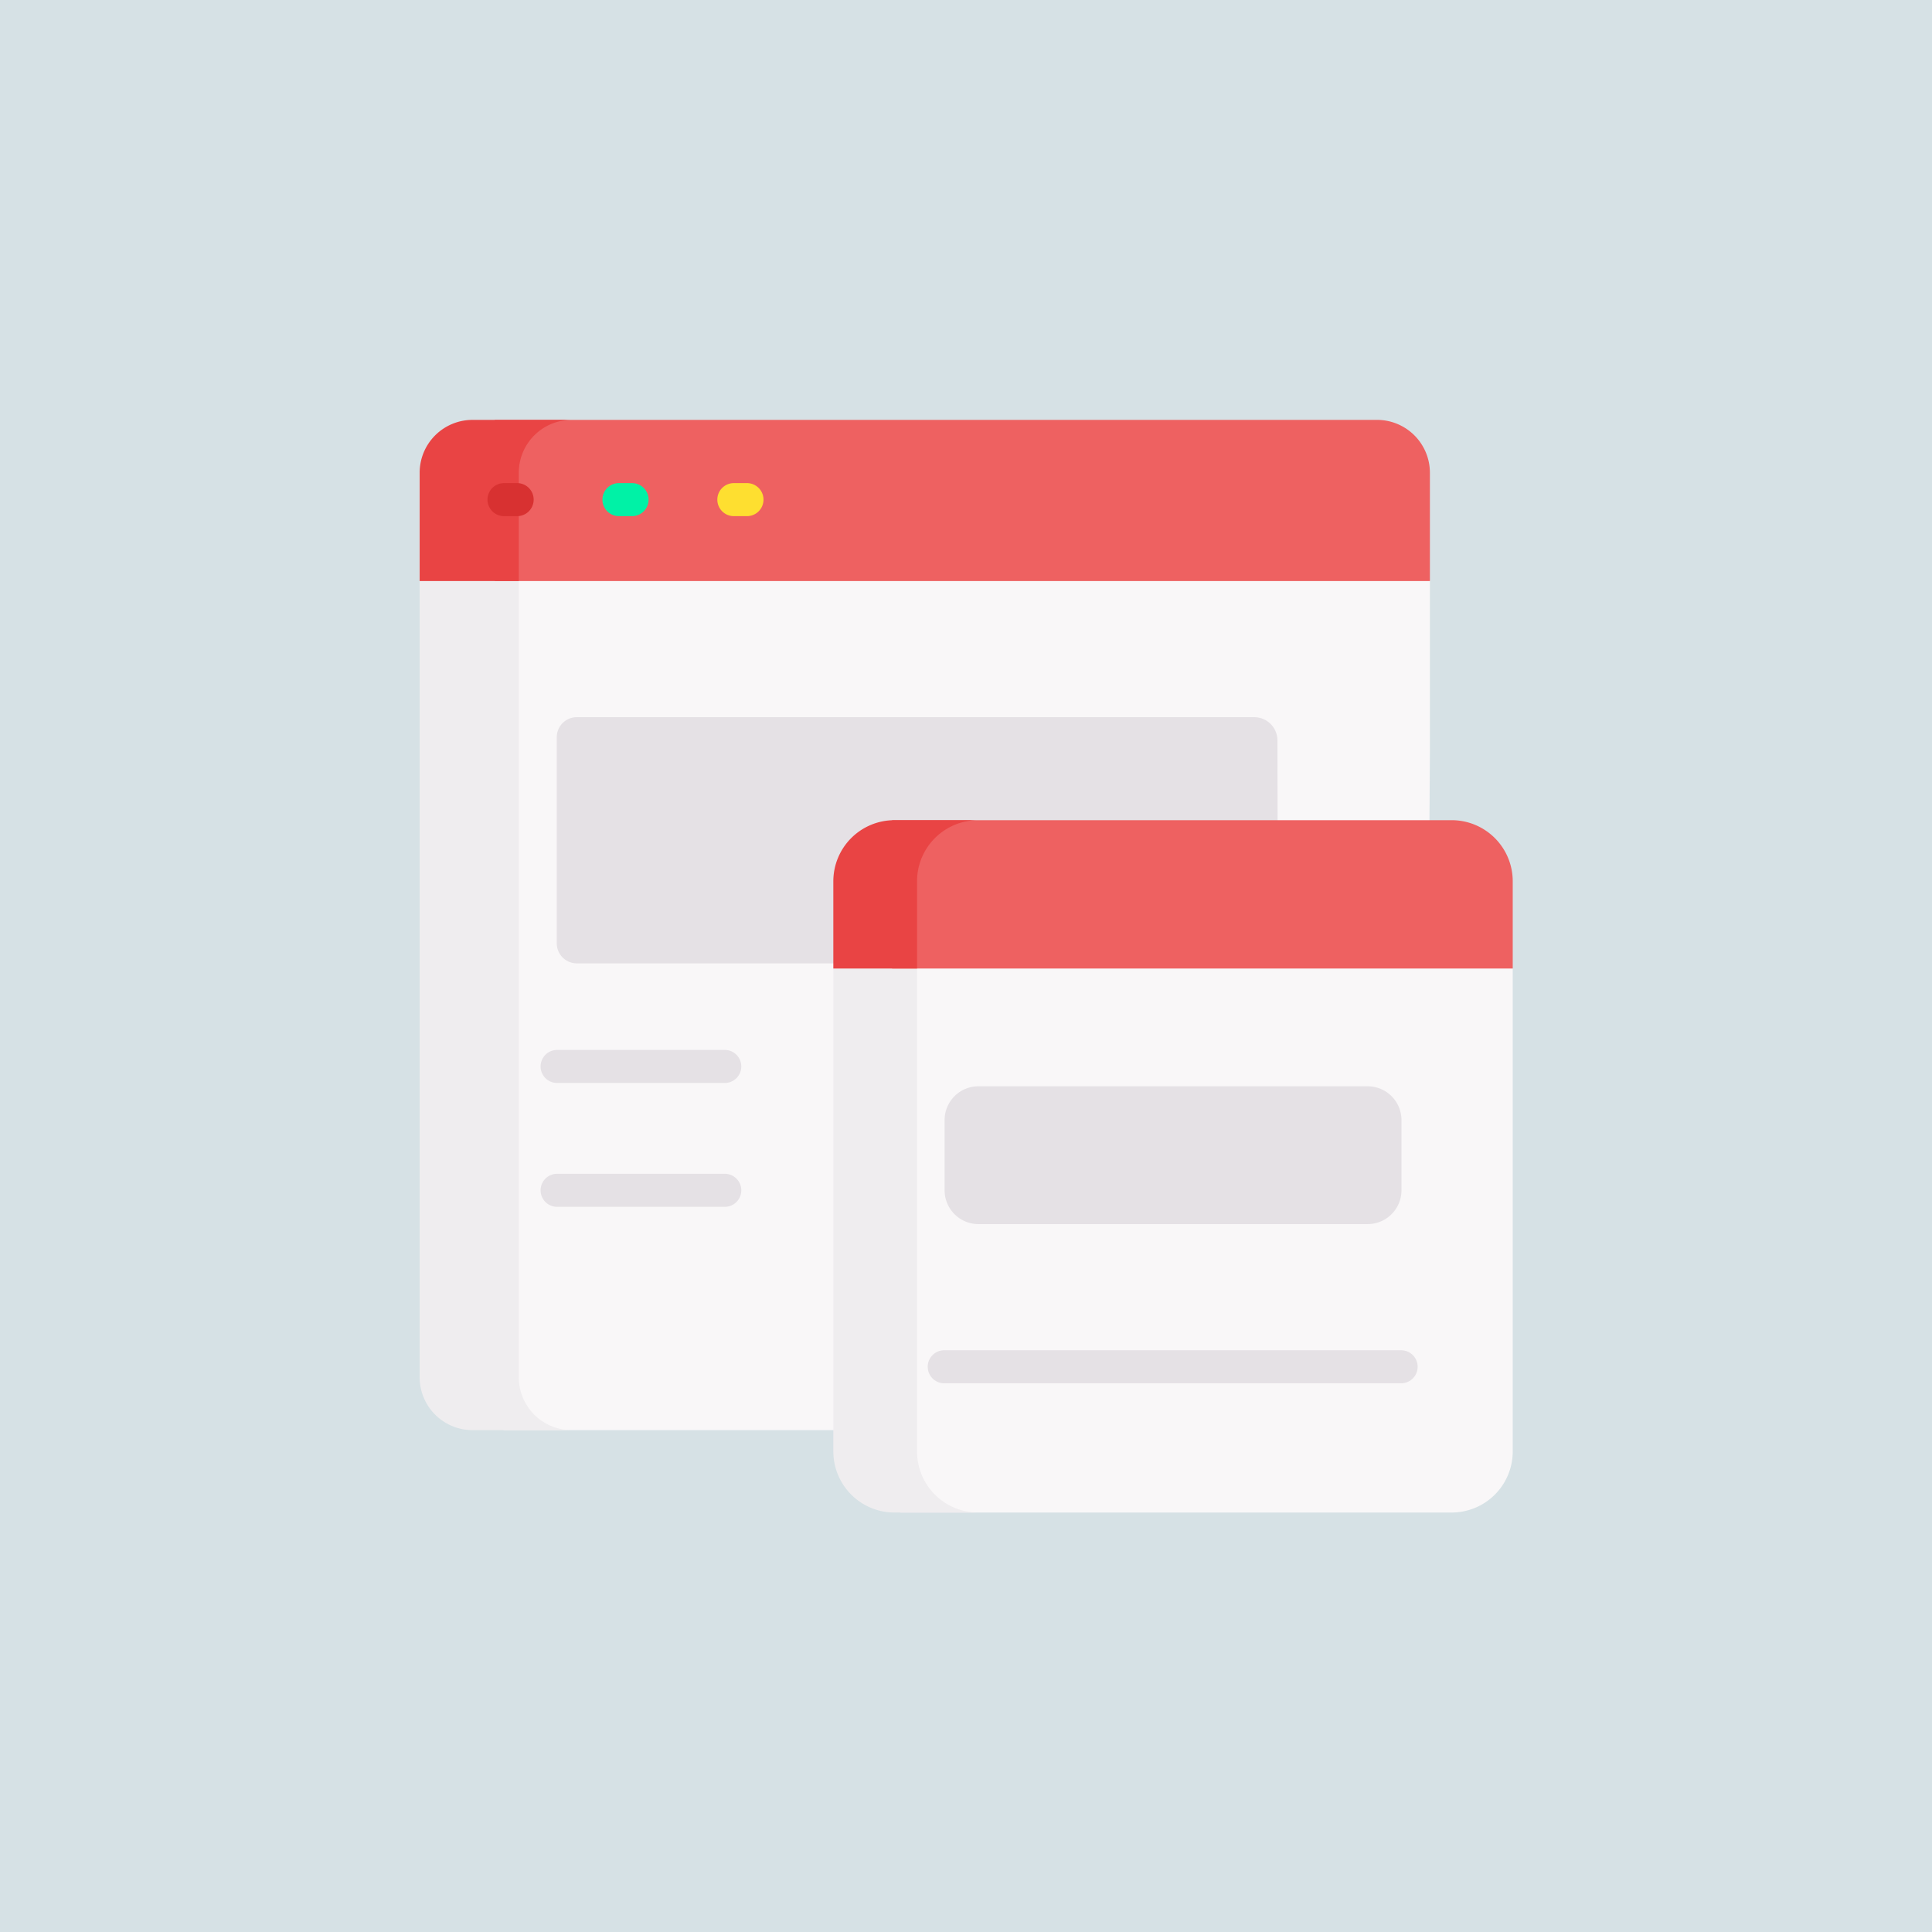 <svg xmlns="http://www.w3.org/2000/svg" xmlns:xlink="http://www.w3.org/1999/xlink" width="1000" height="1000" viewBox="0 0 1000 1000">
  <rect x="0" y="0" width="1000" height="1000" fill="#333333" stroke="none"/>
  <defs>
    <clipPath id="clip-website">
      <rect width="1000" height="1000"/>
    </clipPath>
  </defs>
  <g id="website" clip-path="url(#clip-website)">
    <rect width="1000" height="1000" fill="#d6e1e5"/>
    <g id="web-browser" transform="translate(217.212 217.219)">
      <path id="Path_32" data-name="Path 32" d="M517.562,76.117,463.391,50.16,38.09,57.813V515.984h440A37.409,37.409,0,0,0,515.51,478.8l2.052-312.738Z" transform="translate(5.341 7.033)" fill="#f9f7f8"/>
      <path id="Path_33" data-name="Path 33" d="M51.31,488.619V76.5h.343l-.241-.114L76.5,58.142l394.092-7.091-1.857-.891L25.187,58.142.1,76.385l.241.114H0v412.12a27.372,27.372,0,0,0,27.365,27.365h51.31A27.372,27.372,0,0,1,51.31,488.619Z" transform="translate(0 7.033)" fill="#efedef"/>
      <path id="Path_34" data-name="Path 34" d="M490.758.1H34.09V83.518H518.123V27.465A27.372,27.372,0,0,0,490.758.1Z" transform="translate(4.78 0.014)" fill="#ee6161"/>
      <path id="Path_35" data-name="Path 35" d="M78.675.1H27.365A27.372,27.372,0,0,0,0,27.465V83.518H51.31V27.465A27.372,27.372,0,0,1,78.675.1Z" transform="translate(0 0.014)" fill="#e94444"/>
      <path id="Path_36" data-name="Path 36" d="M423.234,135.049H72.633a10.394,10.394,0,0,0-10.394,10.394V252.088a10.394,10.394,0,0,0,10.394,10.394H435.49l-.229-115.43a12.028,12.028,0,0,0-12.027-12Z" transform="translate(8.727 18.936)" fill="#e5e1e5"/>
      <g id="Group_9" data-name="Group 9" transform="translate(35.301 32.839)">
        <path id="Path_37" data-name="Path 37" d="M45.933,45.9H39.512a8.552,8.552,0,1,1,0-17.1h6.422a8.552,8.552,0,1,1,0,17.1Z" transform="translate(-30.96 -28.801)" fill="#d83131"/>
      </g>
      <g id="Group_10" data-name="Group 10" transform="translate(94.782 32.839)">
        <path id="Path_38" data-name="Path 38" d="M98.1,45.9H91.678a8.552,8.552,0,1,1,0-17.1H98.1a8.552,8.552,0,1,1,0,17.1Z" transform="translate(-83.126 -28.801)" fill="#00f2a6"/>
      </g>
      <g id="Group_11" data-name="Group 11" transform="translate(154.262 32.839)">
        <path id="Path_39" data-name="Path 39" d="M150.265,45.9h-6.422a8.552,8.552,0,1,1,0-17.1h6.422a8.552,8.552,0,1,1,0,17.1Z" transform="translate(-135.292 -28.801)" fill="#fedf30"/>
      </g>
      <path id="Path_40" data-name="Path 40" d="M535.047,252.525l-22.8-27.365H218.256V534.09h285.3a31.62,31.62,0,0,0,31.618-31.63V252.525Z" transform="translate(30.603 31.571)" fill="#f9f7f8"/>
      <path id="Path_41" data-name="Path 41" d="M231.118,502.461V252.525h.342l22.8-27.365H210.936l-22.8,27.365h-.342V502.461a31.63,31.63,0,0,0,31.63,31.63h43.328A31.63,31.63,0,0,1,231.118,502.461Z" transform="translate(26.331 31.571)" fill="#efedef"/>
      <path id="Path_42" data-name="Path 42" d="M504.083,181.81H215.677c-.4,0-.8.016-1.195.031V258.6H535.7V213.44a31.62,31.62,0,0,0-31.618-31.63Z" transform="translate(30.074 25.493)" fill="#ee6161"/>
      <path id="Path_43" data-name="Path 43" d="M262.748,181.81H219.42a31.63,31.63,0,0,0-31.63,31.63V258.6h43.328V213.44A31.63,31.63,0,0,1,262.748,181.81Z" transform="translate(26.331 25.493)" fill="#e94444"/>
      <path id="Path_44" data-name="Path 44" d="M457.261,373.94H255.816A17.514,17.514,0,0,1,238.3,356.426V320.121a17.514,17.514,0,0,1,17.514-17.514H457.261a17.514,17.514,0,0,1,17.514,17.514v36.306A17.514,17.514,0,0,1,457.261,373.94Z" transform="translate(33.414 42.43)" fill="#e5e1e5"/>
      <g id="Group_12" data-name="Group 12" transform="translate(62.414 326.223)">
        <path id="Path_45" data-name="Path 45" d="M150.437,303.209H63.291a8.552,8.552,0,0,1,0-17.1h87.147a8.552,8.552,0,0,1,0,17.1Z" transform="translate(-54.739 -286.106)" fill="#e5e1e5"/>
      </g>
      <g id="Group_13" data-name="Group 13" transform="translate(62.414 390.33)">
        <path id="Path_46" data-name="Path 46" d="M150.437,359.433H63.291a8.552,8.552,0,0,1,0-17.1h87.147a8.552,8.552,0,0,1,0,17.1Z" transform="translate(-54.739 -342.33)" fill="#e5e1e5"/>
      </g>
      <g id="Group_14" data-name="Group 14" transform="translate(263.164 481.664)">
        <path id="Path_47" data-name="Path 47" d="M475.828,439.535H239.354a8.552,8.552,0,1,1,0-17.1H475.828a8.552,8.552,0,0,1,0,17.1Z" transform="translate(-230.802 -422.432)" fill="#e5e1e5"/>
      </g>
      <path id="Path_48" data-name="Path 48" transform="translate(0)" fill="#f79595"/>
    </g>
  </g>
</svg>

